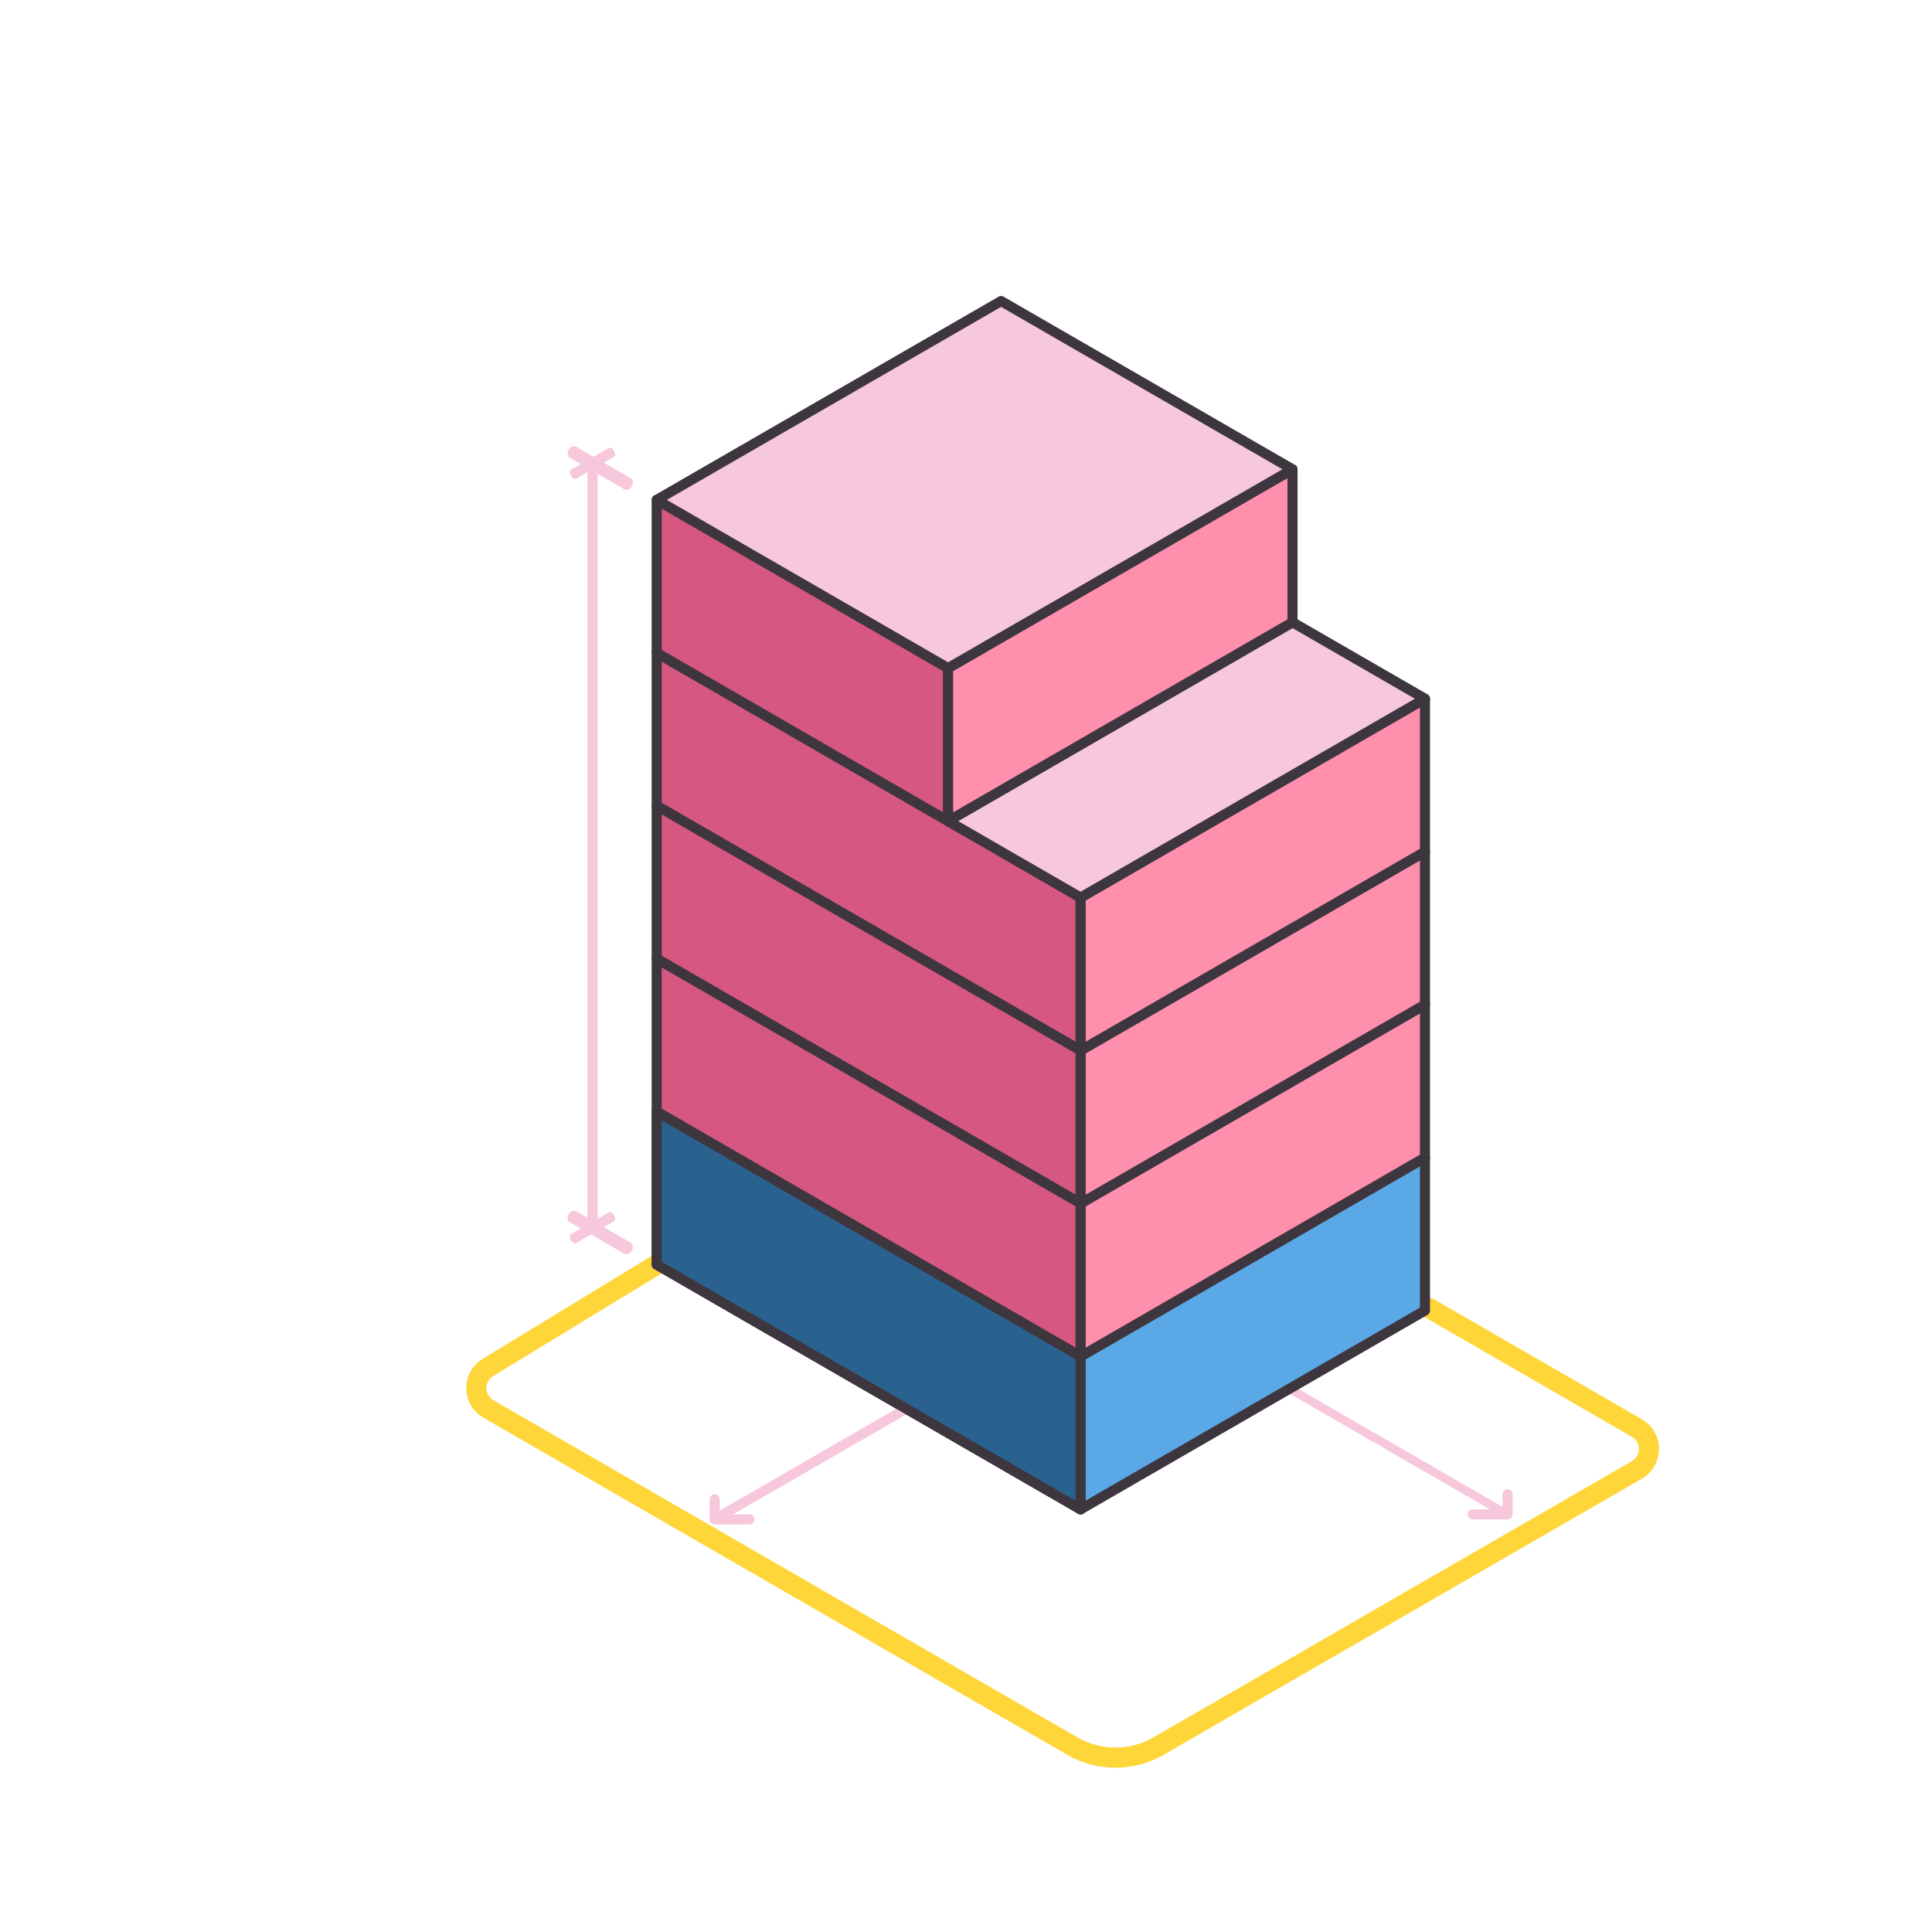 <?xml version="1.0" encoding="UTF-8" standalone="no"?>
<!DOCTYPE svg PUBLIC "-//W3C//DTD SVG 1.1//EN" "http://www.w3.org/Graphics/SVG/1.1/DTD/svg11.dtd">
<svg width="100%" height="100%" viewBox="0 0 96 96" version="1.1" xmlns="http://www.w3.org/2000/svg" xmlns:xlink="http://www.w3.org/1999/xlink" xml:space="preserve" xmlns:serif="http://www.serif.com/" style="fill-rule:evenodd;clip-rule:evenodd;stroke-linecap:round;stroke-linejoin:round;stroke-miterlimit:1.5;">
    <g id="Zoned-Capacity" serif:id="Zoned Capacity">
        <g transform="matrix(0.76,0,0,0.76,16.835,9.079)">
            <path d="M20.785,70.737C20.785,70.737 13.551,75.142 9.75,77.458C9.273,77.748 8.985,78.267 8.992,78.825C8.999,79.382 9.299,79.895 9.781,80.173C17.124,84.413 39.947,97.59 47.961,102.216C49.703,103.222 51.85,103.222 53.592,102.216C60.543,98.203 78.418,87.883 84.872,84.157C85.36,83.875 85.661,83.354 85.661,82.79C85.661,82.226 85.36,81.704 84.872,81.422C80.429,78.857 71.287,73.579 71.287,73.579" style="fill:none;stroke:rgb(255,214,57);stroke-width:1.32px;"/>
        </g>
        <g transform="matrix(0.76,0,0,0.76,16.835,8.119)">
            <path d="M48.497,88L48.497,78L20.785,62L20.785,72L48.497,88Z" style="fill:none;stroke:rgb(62,54,63);stroke-width:0.66px;"/>
        </g>
        <g transform="matrix(1.15,0.087,0.087,1.05,-17.667,-10.2)">
            <path d="M65.818,70L74.478,75" style="fill:none;stroke:rgb(247,199,219);stroke-width:0.42px;"/>
        </g>
        <g transform="matrix(1.188,-0.108,-0.108,1.062,1.299,-0.75)">
            <path d="M35.877,75.286L43.301,71" style="fill:none;stroke:rgb(247,199,219);stroke-width:0.49px;"/>
        </g>
        <path d="M29.445,61L29.445,23" style="fill:none;stroke:rgb(247,199,219);stroke-width:0.5px;"/>
        <g transform="matrix(0.5,0,0,0.5,21.651,35.5)">
            <path d="M31.177,80L27.713,80L27.713,78" style="fill:none;stroke:rgb(247,199,219);stroke-width:1px;"/>
        </g>
        <g transform="matrix(0.5,0,0,0.5,54.127,32.25)">
            <path d="M38.105,86L41.569,86L41.569,84" style="fill:none;stroke:rgb(247,199,219);stroke-width:1px;"/>
        </g>
        <g transform="matrix(0.76,0,0,0.76,16.835,8.119)">
            <path d="M48.497,88L71.014,75L71.014,65L48.497,78L48.497,88Z" style="fill:rgb(90,169,230);stroke:rgb(62,54,63);stroke-width:0.66px;"/>
        </g>
        <g transform="matrix(0.76,0,0,0.76,16.835,8.119)">
            <path d="M48.497,78L48.497,68L71.014,55L71.014,65L48.497,78Z" style="fill:rgb(254,144,173);stroke:rgb(62,54,63);stroke-width:0.66px;"/>
        </g>
        <g transform="matrix(0.76,0,0,0.76,16.835,8.119)">
            <path d="M48.497,68L48.497,58L71.014,45L71.014,55L48.497,68Z" style="fill:rgb(254,144,173);stroke:rgb(62,54,63);stroke-width:0.66px;"/>
        </g>
        <g transform="matrix(0.76,0,0,0.76,16.835,8.119)">
            <path d="M48.497,58L48.497,48L71.014,35L71.014,45L48.497,58Z" style="fill:rgb(254,144,173);stroke:rgb(62,54,63);stroke-width:0.66px;"/>
        </g>
        <g transform="matrix(0.76,0,0,0.76,16.835,8.119)">
            <path d="M48.497,48L20.785,32L20.785,42L48.497,58L48.497,48Z" style="fill:rgb(214,87,128);stroke:rgb(62,54,63);stroke-width:0.66px;"/>
        </g>
        <g transform="matrix(0.76,0,0,0.76,16.835,8.119)">
            <path d="M20.785,42L20.785,52L48.497,68L48.497,58L20.785,42Z" style="fill:rgb(214,87,128);stroke:rgb(62,54,63);stroke-width:0.66px;"/>
        </g>
        <g transform="matrix(0.76,0,0,0.76,16.835,8.119)">
            <path d="M20.785,52L20.785,62L48.497,78L48.497,68L20.785,52Z" style="fill:rgb(214,87,128);stroke:rgb(62,54,63);stroke-width:0.66px;"/>
        </g>
        <g transform="matrix(0.76,0,0,0.76,16.835,8.119)">
            <path d="M20.785,62L20.785,72L48.497,88L48.497,78L20.785,62Z" style="fill:rgb(42,98,143);stroke:rgb(62,54,63);stroke-width:0.66px;"/>
        </g>
        <g transform="matrix(0.76,0,0,0.76,16.835,8.119)">
            <path d="M39.837,43L39.837,33L20.785,22L20.785,32L39.837,43Z" style="fill:rgb(214,87,128);stroke:rgb(62,54,63);stroke-width:0.66px;"/>
        </g>
        <g transform="matrix(0.76,0,0,0.76,16.835,8.119)">
            <path d="M48.497,48L71.014,35L62.354,30L39.837,43L48.497,48Z" style="fill:rgb(247,199,219);stroke:rgb(62,54,63);stroke-width:0.66px;"/>
        </g>
        <g transform="matrix(0.76,0,0,0.76,16.835,8.119)">
            <path d="M39.837,43L62.354,30L62.354,20L39.837,33L39.837,43Z" style="fill:rgb(254,144,173);stroke:rgb(62,54,63);stroke-width:0.66px;"/>
        </g>
        <g transform="matrix(0.76,0,0,0.76,16.835,8.119)">
            <path d="M39.837,33L62.354,20L43.301,9L20.785,22L39.837,33Z" style="fill:rgb(247,199,219);stroke:rgb(62,54,63);stroke-width:0.66px;"/>
        </g>
        <g transform="matrix(0.66,0.196,0.196,0.887,-1.951,1.126)">
            <path d="M31.177,60L27.713,62" style="fill:none;stroke:rgb(247,199,219);stroke-width:0.51px;"/>
        </g>
        <g transform="matrix(0.66,0.196,0.196,0.887,-1.951,-36.858)">
            <path d="M31.177,60L27.713,62" style="fill:none;stroke:rgb(247,199,219);stroke-width:0.51px;"/>
        </g>
        <g transform="matrix(0.837,-0.094,-0.094,0.946,10.915,6.302)">
            <path d="M27.713,60L31.177,62" style="fill:none;stroke:rgb(247,199,219);stroke-width:0.63px;"/>
        </g>
        <g transform="matrix(0.837,-0.094,-0.094,0.946,10.915,-31.683)">
            <path d="M27.713,60L31.177,62" style="fill:none;stroke:rgb(247,199,219);stroke-width:0.63px;"/>
        </g>
    </g>
</svg>
